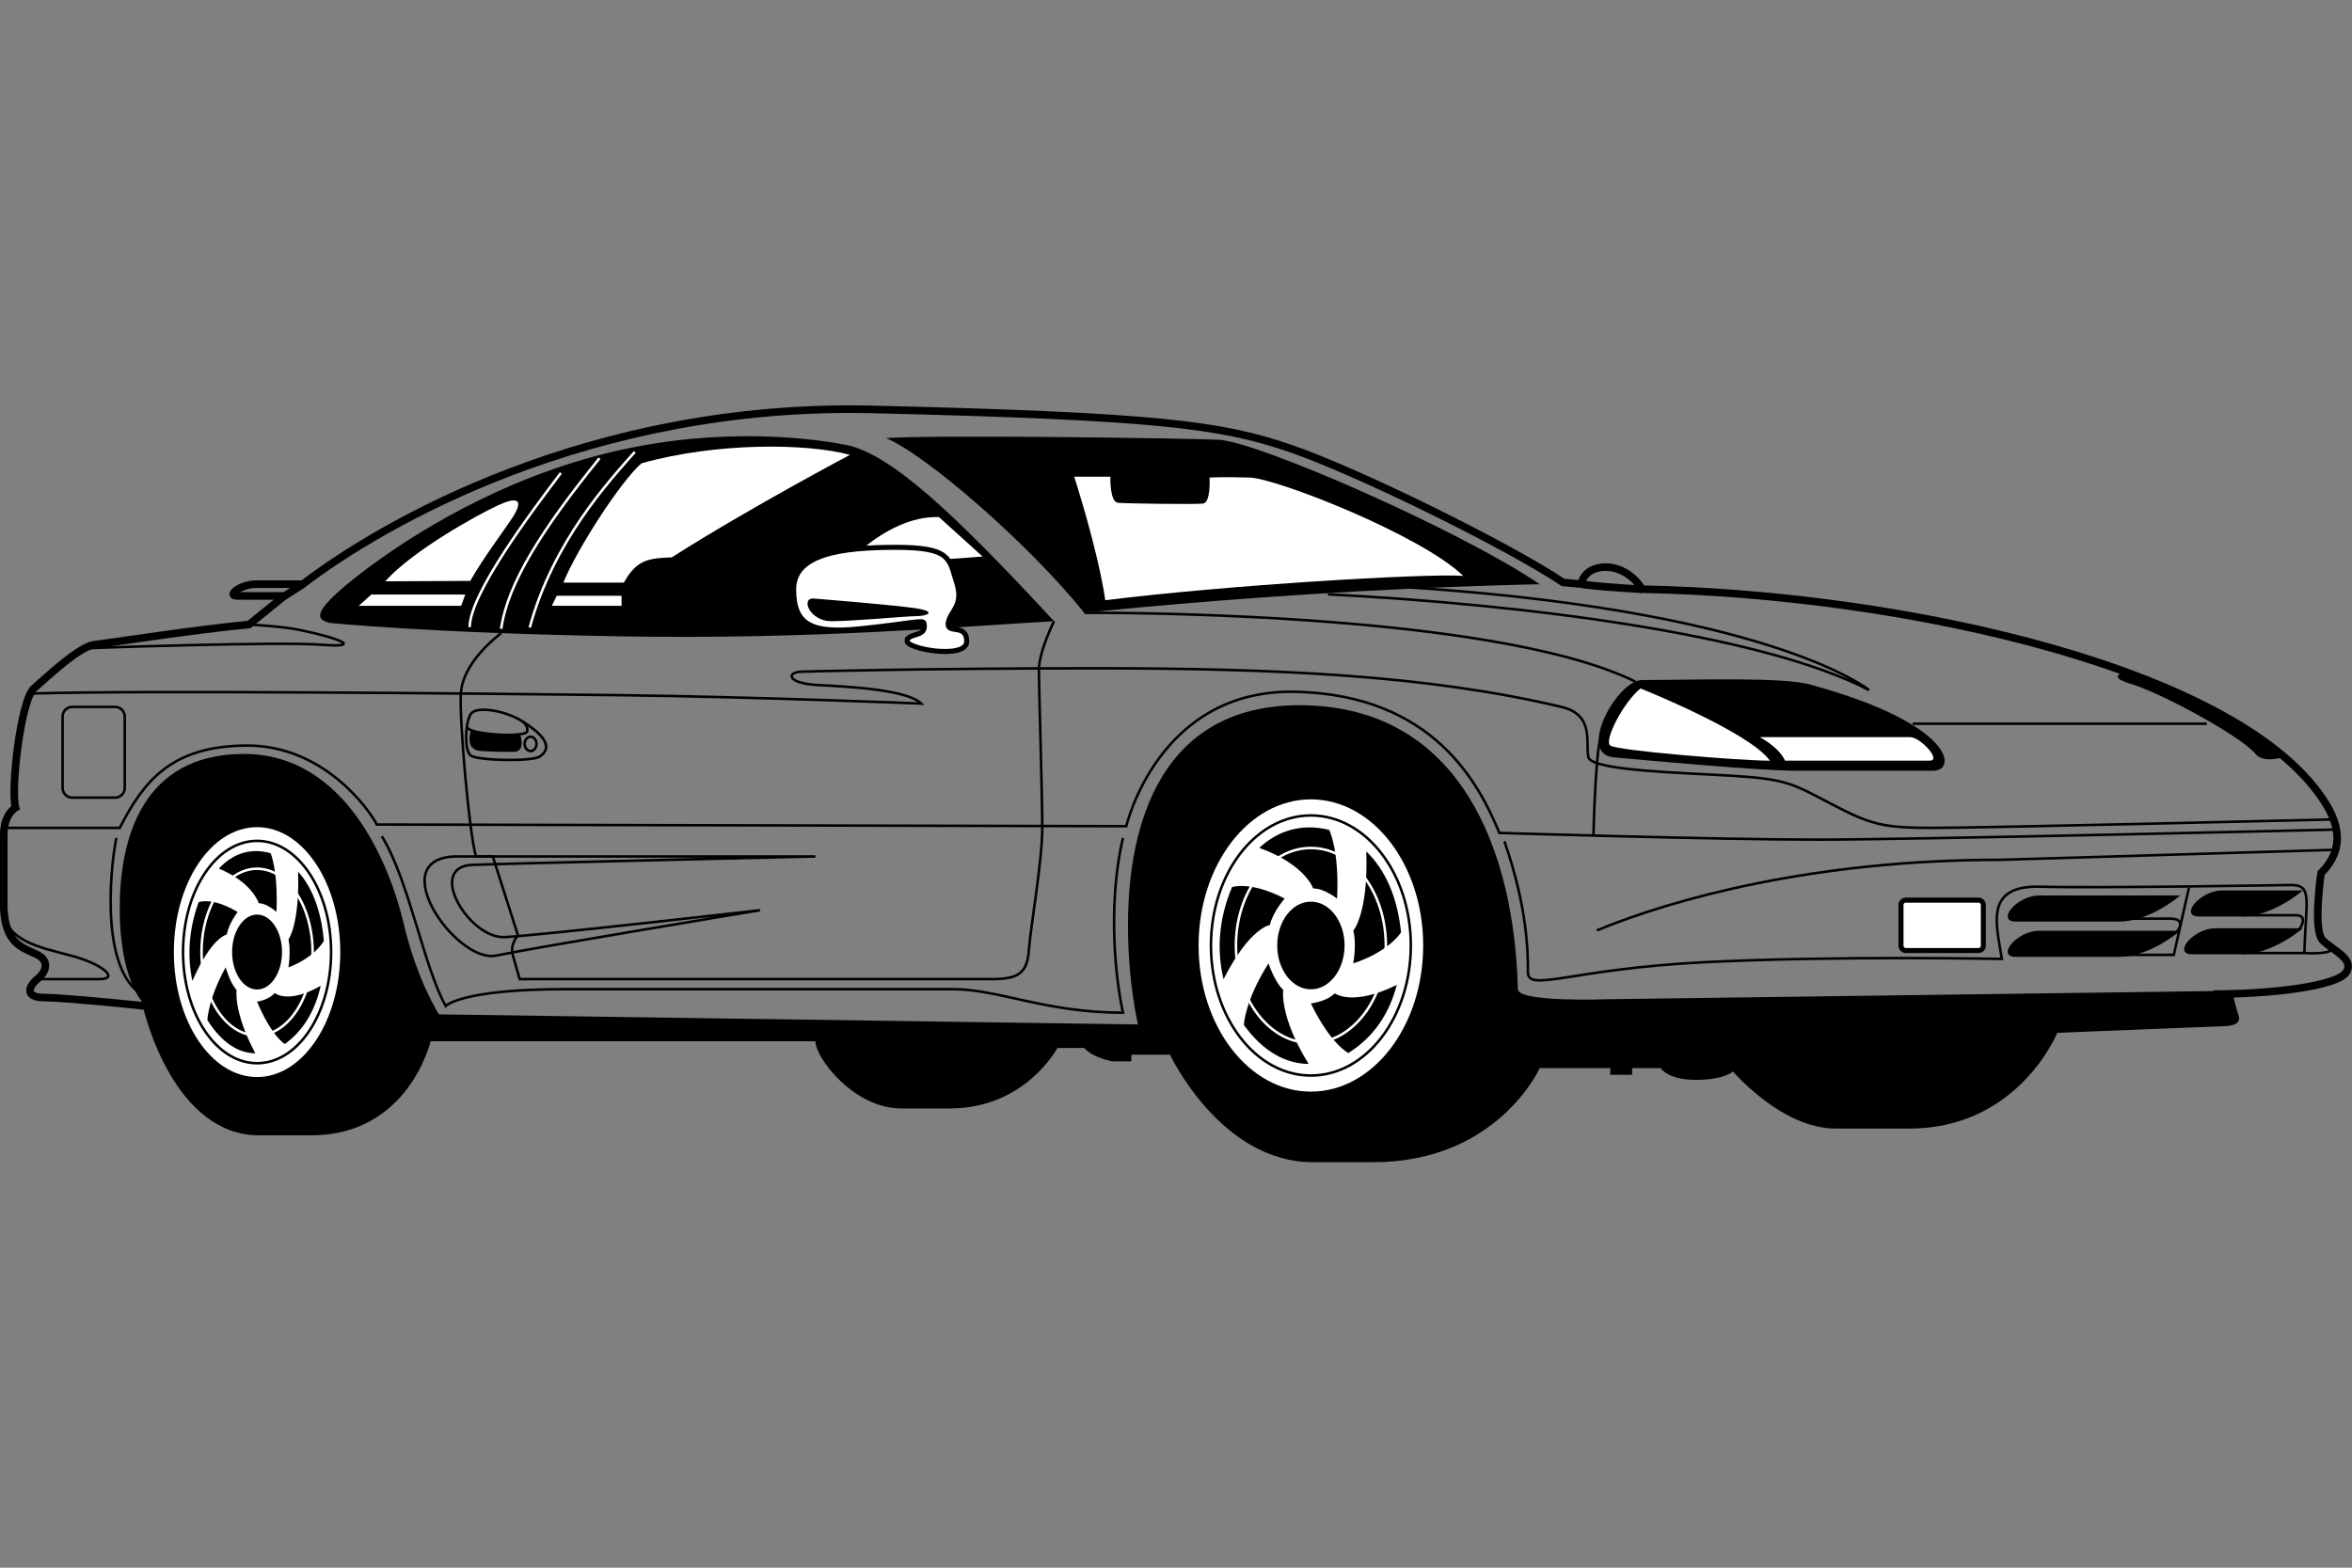 <?xml version="1.0" encoding="UTF-8" standalone="no"?>
<!-- Created with Inkscape (http://www.inkscape.org/) -->
<svg id="svg2" xmlns:rdf="http://www.w3.org/1999/02/22-rdf-syntax-ns#" xmlns="http://www.w3.org/2000/svg" height="45" width="67.5" version="1.1" xmlns:cc="http://creativecommons.org/ns#" xmlns:dc="http://purl.org/dc/elements/1.1/">
 <rect width="100%" height="100%" fill="#808080" stroke="none"/>
 <g id="g60171">
  <rect id="rect2990" opacity="0" height="45" width="67.5" y="0" x="3.5527e-15"/>
  <g id="g59806" transform="matrix(.75 0 0 .75 -3.376 2.249)">
   <path id="path88932" d="m14.419 40.454c-3.215 0-4.372-4.501-4.501-5.144 0 0-0.836-0.9-0.836-3.537 0-2.636 0.836-5.916 4.758-5.916 3.922 0 5.594 4.308 6.109 6.495 0.514 2.186 1.35 3.472 1.35 3.472l26.751 0.386s-0.386-1.543-0.386-3.794c0-2.251 0.386-8.424 6.559-8.424s8.231 5.594 8.359 10.867c0 0.514 3.408 0.386 3.408 0.386l23.92-0.322s0.129 0.579 0.257 0.964-0.514 0.386-0.514 0.386l-6.43 0.257s-1.479 3.665-5.659 3.665h-2.829c-2.058 0-3.922-2.186-3.922-2.186s-0.322 0.322-1.415 0.322c-1.093 0-1.35-0.45-1.35-0.45h-1.093v0.257h-0.836v-0.257h-2.701s-1.608 3.601-6.366 3.601h-2.315c-3.537 0-5.466-4.115-5.466-4.115h-1.479v0.257h-0.707s-0.772-0.129-1.093-0.514h-1.029s-1.222 2.315-4.115 2.315h-1.865c-1.8 0-3.28-1.929-3.28-2.572h-14.725s-0.836 3.601-4.566 3.601h-1.993z"/>
   <path id="path88934" d="m10.047 35.503s-3.087-0.322-3.858-0.322c-0.772 0-0.579-0.45-0.257-0.707 0.322-0.257 0.514-0.707-0.064-0.964-0.579-0.258-1.157-0.451-1.222-1.737v-2.833c0-0.772 0.45-1.029 0.45-1.029-0.193-0.643 0.193-4.115 0.707-4.565 0.514-0.45 1.736-1.608 2.315-1.672 0.579-0.064 3.858-0.579 5.916-0.772l1.35-1.093h-1.8c-0.45 0 0.129-0.45 0.707-0.45h1.8c3.022-2.315 10.996-6.945 21.798-6.688 10.803 0.257 13.311 0.579 15.947 1.479 2.636 0.9 8.359 3.73 10.481 5.144l0.707 0.064c0.064-0.772 1.543-1.029 2.315 0.193 10.16 0.193 23.042 3.112 26.171 8.231 0.707 1.157 0.45 1.993-0.193 2.636 0 0-0.322 2.186 0.064 2.572 0.386 0.386 1.222 0.707 0.9 1.222-0.322 0.514-2.765 0.836-5.08 0.836" stroke="#000" stroke-width=".29" fill="none"/>
   <path id="path88936" d="m44.834 20.777c-3.472 0.193-9.195 0.707-16.59 0.579-7.395-0.129-11.124-0.514-11.124-0.514-0.514-0.129-0.707-0.386 0.9-1.672 1.608-1.286 4.952-3.537 9.196-4.694 4.244-1.157 7.973-0.772 9.645-0.45 1.672 0.322 4.051 2.508 7.974 6.752z"/>
   <path id="path88938" d="m63.418 19.363s-3.858 0.064-8.874 0.386c-5.016 0.322-8.552 0.707-8.552 0.707-2.122-2.637-6.045-6.045-7.587-6.688 1.865-0.129 11.253 0 12.732 0.064 1.479 0.064 9.26 3.472 12.282 5.53z"/>
   <path id="path88940" d="m65.026 19.363c0.45 0.064 1.19 0.129 2.315 0.193" stroke="#000" stroke-width=".29" fill="none"/>
   <line id="line88942" stroke-width=".29" y2="19.363" y1="19.813" stroke="#000" x2="16.091" x1="15.384" fill="none"/>
   <g id="g59623" fill="#fff">
    <path id="path88944" d="m22.497 19.234-3.255 0.016c1.061-1.19 3.571-2.564 4.301-2.902 0.74-0.343 1.006-0.246 0.602 0.41-0.243 0.395-1.165 1.608-1.648 2.476z"/>
    <path id="path88946" d="m28.374 19.299h-2.315c0.495-1.24 2.186-3.873 2.99-4.566 2.862-0.804 6.334-0.772 7.974-0.322 0 0-3.89 2.058-6.816 3.922-0.9 0.032-1.351 0.097-1.833 0.965z"/>
    <path id="path88948" d="m42.102 18.302-1.672-1.511c-1.061-0.032-2.058 0.514-2.862 1.157 1.543 0 2.99 0.032 3.247 0.45l1.286-0.096z"/>
    <path id="path88950" d="m46.989 15.247h-1.383s0.9 2.765 1.19 4.726c4.662-0.579 12.185-1.029 13.697-0.932-1.64-1.575-7.138-3.73-8.166-3.762-1.029-0.032-1.543 0-1.543 0s0.064 0.964-0.257 0.997-2.926 0-3.247-0.032c-0.322-0.032-0.289-0.997-0.289-0.997z"/>
    <ellipse id="ellipse88954" cy="33.188" cx="54.663" rx="4.297" ry="5.593"/>
    <path id="path88956" d="m54.663 33.188"/>
   </g>
   <ellipse id="ellipse88960" rx="3.824" ry="4.977" stroke="#000" cy="33.188" cx="54.663" stroke-width=".097" fill="none"/>
   <path id="path88962" d="m54.663 33.188" stroke="#000" stroke-width=".097" fill="none"/>
   <path id="path88966" d="m57.948 34.699c-0.272 1.061-0.865 1.993-1.853 2.604 0 0-0.667-0.322-1.433-1.897 0 0 0.593-0.064 0.914-0.386 0 0 0.667 0.514 2.372-0.322z"/>
   <ellipse id="ellipse88970" cy="33.188" cx="54.663" rx="1.289" ry="1.678"/>
   <path id="path88972" d="m54.663 33.188"/>
   <path id="path88976" d="m56.782 29.588c0.691 0.664 1.189 1.686 1.331 3.098 0 0-0.441 0.726-1.829 1.187 0 0 0.136-0.754 0.001-1.25 0-0 0.582-0.667 0.498-3.035z"/>
   <path id="path88980" d="m52.688 29.452c0.699-0.65 1.6-0.951 2.675-0.689 0 0 0.394 0.77 0.302 2.631 0 0-0.509-0.402-0.914-0.387 0 0-0.307-0.926-2.064-1.554z"/>
   <path id="path88984" d="m51.321 34.478c-0.259-1.066-0.201-2.274 0.323-3.524 0 0 0.685-0.25 2.016 0.439 0 0-0.451 0.506-0.565 1.011 0 0-0.772 0.094-1.773 2.074z"/>
   <path id="path88988" d="m54.574 37.721c-0.859-0.009-1.724-0.454-2.475-1.489 0 0 0.029-0.925 0.943-2.36 0 0 0.23 0.714 0.564 1.012 0 0-0.17 0.985 0.968 2.836z"/>
   <ellipse id="ellipse88992" rx="3.184" ry="4.782" cy="33.441" cx="14.338" fill="#fff"/>
   <path id="path88994" fill="#fff" d="m14.338 33.439"/>
   <ellipse id="ellipse88998" rx="2.833" ry="4.255" stroke="#000" cy="33.439" cx="14.338" stroke-width=".097" fill="none"/>
   <path id="path89000" d="m14.338 33.439" stroke="#000" stroke-width=".097" fill="none"/>
   <path id="path89004" d="m16.772 34.732c-0.201 0.907-0.641 1.704-1.373 2.227 0 0-0.494-0.275-1.062-1.622 0 0 0.439-0.055 0.677-0.33 0 0 0.494 0.44 1.757-0.275z"/>
   <ellipse id="ellipse89008" cy="33.439" cx="14.338" rx=".955" ry="1.434"/>
   <path id="path89010" d="m14.338 33.439"/>
   <path id="path89014" d="m15.908 30.362c0.512 0.568 0.881 1.442 0.986 2.649 0 0-0.327 0.621-1.355 1.015 0 0 0.101-0.644 0-1.069 0-0 0.431-0.57 0.369-2.595z"/>
   <path id="path89018" d="m12.874 30.245c0.518-0.556 1.186-0.813 1.982-0.59 0 0 0.292 0.659 0.224 2.249 0 0-0.377-0.343-0.677-0.331-0 0-0.228-0.792-1.53-1.329z"/>
   <path id="path89022" d="m11.862 34.544c-0.192-0.912-0.149-1.944 0.239-3.013 0 0 0.507-0.214 1.494 0.375 0 0-0.334 0.432-0.419 0.865-0 0-0.572 0.081-1.314 1.774z"/>
   <path id="path89026" d="m14.272 37.315c-0.637-0.007-1.277-0.388-1.835-1.273 0 0 0.021-0.791 0.699-2.018 0 0 0.171 0.61 0.418 0.866 0 0-0.126 0.842 0.717 2.425z"/>
   <path id="path89028" d="m67.341 23.028c-0.964 0-2.508 2.829-1.093 2.958 1.415 0.129 5.594 0.514 7.009 0.514h5.208c0.964 0 0.772-1.8-4.63-3.28-1.029-0.321-4.373-0.193-6.495-0.193z"/>
   <path id="path89030" d="m85.86 22.707c1.929 0.643 5.08 2.315 5.98 3.28 0 0-0.739 0.233-1.029-0.129-0.516-0.643-3.538-2.315-4.825-2.701-0.937-0.281-0.128-0.45-0.128-0.45z"/>
   <g id="g59653" stroke-width=".097" stroke="#000">
    <path id="path89032" d="m87.788 31.323s-1.093 0.9-2.186 0.9h-3.987c-0.643 0 0.129-0.9 0.9-0.9h5.272z"/>
    <path id="path89034" d="m87.788 32.674s-1.093 0.9-2.186 0.9h-3.987c-0.643 0 0.129-0.9 0.9-0.9h5.272z"/>
    <path id="path89036" d="m92.482 31.13s-1.093 0.9-2.186 0.9h-1.672c-0.643 0 0.129-0.9 0.9-0.9h2.958z"/>
    <path id="path89038" d="m92.482 32.577s-1.093 0.9-2.186 0.9h-1.929c-0.643 0 0.129-0.9 0.9-0.9h3.215z"/>
   </g>
   <g id="g59659" fill="#fff">
    <path id="path89042" stroke-width=".193" d="m80.209 33.381c0.102 0 0.185-0.083 0.185-0.185v-1.559c0-0.102-0.083-0.185-0.185-0.185h-2.781c-0.102 0-0.185 0.083-0.185 0.185v1.559c0 0.102 0.083 0.185 0.185 0.185h2.781z" stroke="#000"/>
    <path id="path89044" stroke-width=".193" d="m78.818 32.417" stroke="#000"/>
    <path id="path89046" d="m67.276 23.35c-0.643 0.514-1.415 1.993-1.157 2.186 0.257 0.193 4.951 0.579 6.109 0.579-0.771-1.093-4.951-2.765-4.951-2.765z"/>
    <path id="path89048" d="m71.842 25.214s0.74 0.386 0.964 0.9h5.53c0.482 0-0.354-0.9-0.74-0.9h-5.755z"/>
    <path id="path89050" stroke-width=".193" d="m39.209 21.517c-0.064 0.322 2.283 0.74 2.283 0.032 0-0.707-0.772-0.257-0.707-0.707s0.611-0.643 0.322-1.543c-0.289-0.9-0.193-1.35-2.315-1.35-2.122 0-3.922 0.257-3.922 1.608s0.675 1.704 2.54 1.511c1.865-0.193 2.411-0.354 2.444-0.225 0.141 0.565-0.579 0.354-0.643 0.675z" stroke="#000"/>
   </g>
   <g id="g59666" stroke="#000" fill="none">
    <g id="g59668" stroke-width=".097">
     <path id="path89054" d="m8.905 27.529c0.204 0 0.37-0.166 0.37-0.37v-2.732c0-0.204-0.166-0.37-0.37-0.37h-1.639c-0.204 0-0.37 0.166-0.37 0.37v2.732c0 0.204 0.166 0.37 0.37 0.37h1.639z"/>
     <path id="path89056" d="m8.085 25.793"/>
     <path id="path89058" d="m4.71 28.687h4.372c0.9-1.736 1.929-3.151 4.887-3.151 2.958 0 4.694 2.508 4.951 3.022l28.679 0.064s1.222-5.273 6.495-5.144c5.273 0.129 7.009 3.537 7.781 5.402 0 0 8.359 0.257 12.153 0.257 3.794 0 19.869-0.386 19.869-0.386"/>
     <path id="path89060" d="m65.604 32.61c2.958-1.222 8.359-2.701 15.433-2.701l12.86-0.386"/>
     <line id="line89062" x2="88.946" y1="24.7" x1="77.693" y2="24.7"/>
     <path id="path89064" d="m67.084 23.092c-5.596-2.765-21.092-2.636-21.092-2.636"/>
     <path id="path89066" d="m65.733 25.279c-0.193 0.836-0.257 3.665-0.257 3.665"/>
     <path id="path89068" d="m62.068 29.201c0.888 2.554 0.9 4.244 0.9 5.016 0 0.772 1.672-0.129 6.688-0.386 5.016-0.257 11.446-0.129 11.446-0.129-0.193-1.286-0.707-2.829 1.479-2.765 2.186 0.064 9.581-0.064 9.581-0.064 0.836 0 0.579 0.546 0.514 2.604 0 0 0.868 0.064 1.061-0.129"/>
    </g>
    <polyline id="polyline89070" stroke-width=".5" points="419.69 108.95 431 108.95 434 95.638" transform="matrix(.193 0 0 .193 4.5 12.52)"/>
    <g id="g59679" stroke-width=".097">
     <path id="path89072" d="m85.989 32.16h1.543c0.707 0 0.257 0.514 0.257 0.514"/>
     <path id="path89074" d="m90.297 32.03h2.058c0.514 0 0.129 0.547 0.129 0.547"/>
     <line id="line89076" x2="92.676" y1="33.477" x1="90.297" y2="33.477"/>
     <path id="path89078" d="m93.706 28.365s-13.311 0.322-15.24 0.322c-1.929 0-2.379-0.129-3.858-0.9s-1.704-0.964-3.794-1.093c-1.861-0.115-5.401-0.193-5.53-0.707-0.129-0.514 0.261-1.623-1.029-1.929-5.144-1.222-10.996-1.479-17.812-1.479-6.816 0-11.253 0.129-11.253 0.129-0.579 0-0.643 0.45 0.643 0.514 1.286 0.064 3.408 0.193 3.922 0.707 0 0-6.302-0.257-11.575-0.322-5.284-0.063-18.208-0.192-22.453-0.063"/>
     <path id="path89080" d="m7.925 21.806s7.202-0.257 8.874-0.129c1.672 0.129 0.634-0.272-0.9-0.579-0.643-0.129-1.865-0.193-1.865-0.193"/>
     <path id="path89082" d="m5.931 34.475h2.379c0.772 0 0.129-0.579-1.093-0.9-1.222-0.323-2.572-0.58-2.572-1.802"/>
     <path id="path89084" d="m8.953 29.073c-0.257 1.286-0.643 5.401 1.222 6.108"/>
     <path id="path89086" d="m23.679 21.228c-0.643 0.514-1.479 1.35-1.543 2.315-0.064 0.965 0.322 5.402 0.579 6.237h0.643l0.964 3.022s-0.322 0.322-0.193 0.772c0.129 0.45 0.257 0.9 0.257 0.9h18.069c0.964 0 1.35-0.193 1.415-1.093 0.064-0.9 0.514-3.408 0.514-4.694 0-1.286-0.129-5.337-0.129-6.045 0-0.707 0.579-1.865 0.579-1.865"/>
     <path id="path89088" d="m35.703 29.78h-13.632c-3.022-0.064-0.129 4.115 1.415 3.794 1.543-0.322 10.096-1.736 10.096-1.736s-8.424 0.964-9.774 1.029c-1.35 0.064-3.022-2.701-1.222-2.765 1.8-0.065 13.118-0.322 13.118-0.322z"/>
     <path id="path89090" d="m19.113 29.008c1.039 1.684 1.608 5.016 2.444 6.495 0 0 0.579-0.643 4.565-0.643h14.854c1.736 0 3.537 0.9 6.495 0.9-0.386-1.8-0.514-4.501 0-6.687"/>
     <path id="path89092" d="m22.554 24.282c-0.238 0.211-0.322 1.447-0.032 1.64 0.289 0.193 2.34 0.235 2.636 0.032 0.611-0.418-0.064-0.964-0.675-1.35-0.611-0.386-1.639-0.579-1.929-0.322z"/>
     <path id="path89094" d="m22.393 24.829c0 0.289 2.251 0.418 2.283 0.161 0.032-0.257-0.193-0.386-0.193-0.386"/>
    </g>
   </g>
   <path id="path89096" stroke-width=".097" d="m22.554 24.989c-0.064 0.322-0.096 0.675 0.354 0.707 0.45 0.032 0.836 0.032 1.254 0.032 0.418 0 0.193-0.611 0.193-0.611s-0.579 0.064-1.093 0c-0.515-0.065-0.707-0.129-0.707-0.129z" stroke="#000"/>
   <g id="g59694" stroke-width=".097" fill="none">
    <ellipse id="ellipse89100" rx=".227" ry=".273" stroke="#000" cy="25.472" cx="24.804"/>
    <path id="path89102" d="m24.804 25.472" stroke="#000"/>
    <g id="g59698" stroke="#fff">
     <path id="path89104" d="m28.791 14.299c-0.964 1.093-3.119 3.408-4.019 6.719"/>
     <path id="path89106" d="m22.474 21.003c0-1.277 2.395-4.453 3.488-5.9"/>
     <path id="path89108" d="m23.679 21.067c0.241-1.728 1.575-3.826 3.762-6.527"/>
    </g>
   </g>
   <path id="path89110" d="m35.64 19.909c-0.514-0.032-0.161 0.868 0.675 0.868s2.862-0.193 3.247-0.193c0.386 0 0.804-0.161 0.064-0.289-0.74-0.129-3.987-0.386-3.987-0.386z"/>
   <path id="path89112" d="m55.316 19.749c7.588 0.386 16.655 1.543 20.706 3.665 0 0-3.794-3.151-18.519-3.987" stroke="#000" stroke-width=".097" fill="none"/>
   <polygon id="polygon89114" points="71.128 39.735 91.426 39.735 92.257 37.491 73.623 37.491" fill="#fff" transform="matrix(.193 0 0 .193 4.5 12.52)"/>
   <polygon id="polygon89116" points="109.4 39.735 123.24 39.735 123.24 37.741 110.39 37.741" fill="#fff" transform="matrix(.193 0 0 .193 4.5 12.52)"/>
   <g id="g59707" stroke-width=".097" stroke="#fff" fill="none">
    <ellipse id="ellipse89120" cy="33.188" cx="54.663" rx="2.868" ry="3.732"/>
    <path id="path89122" d="m54.663 33.188"/>
    <ellipse id="ellipse89126" cy="33.441" cx="14.338" rx="2.125" ry="3.191"/>
    <path id="path89128" d="m14.338 33.439"/>
   </g>
  </g>
 </g>
</svg>
